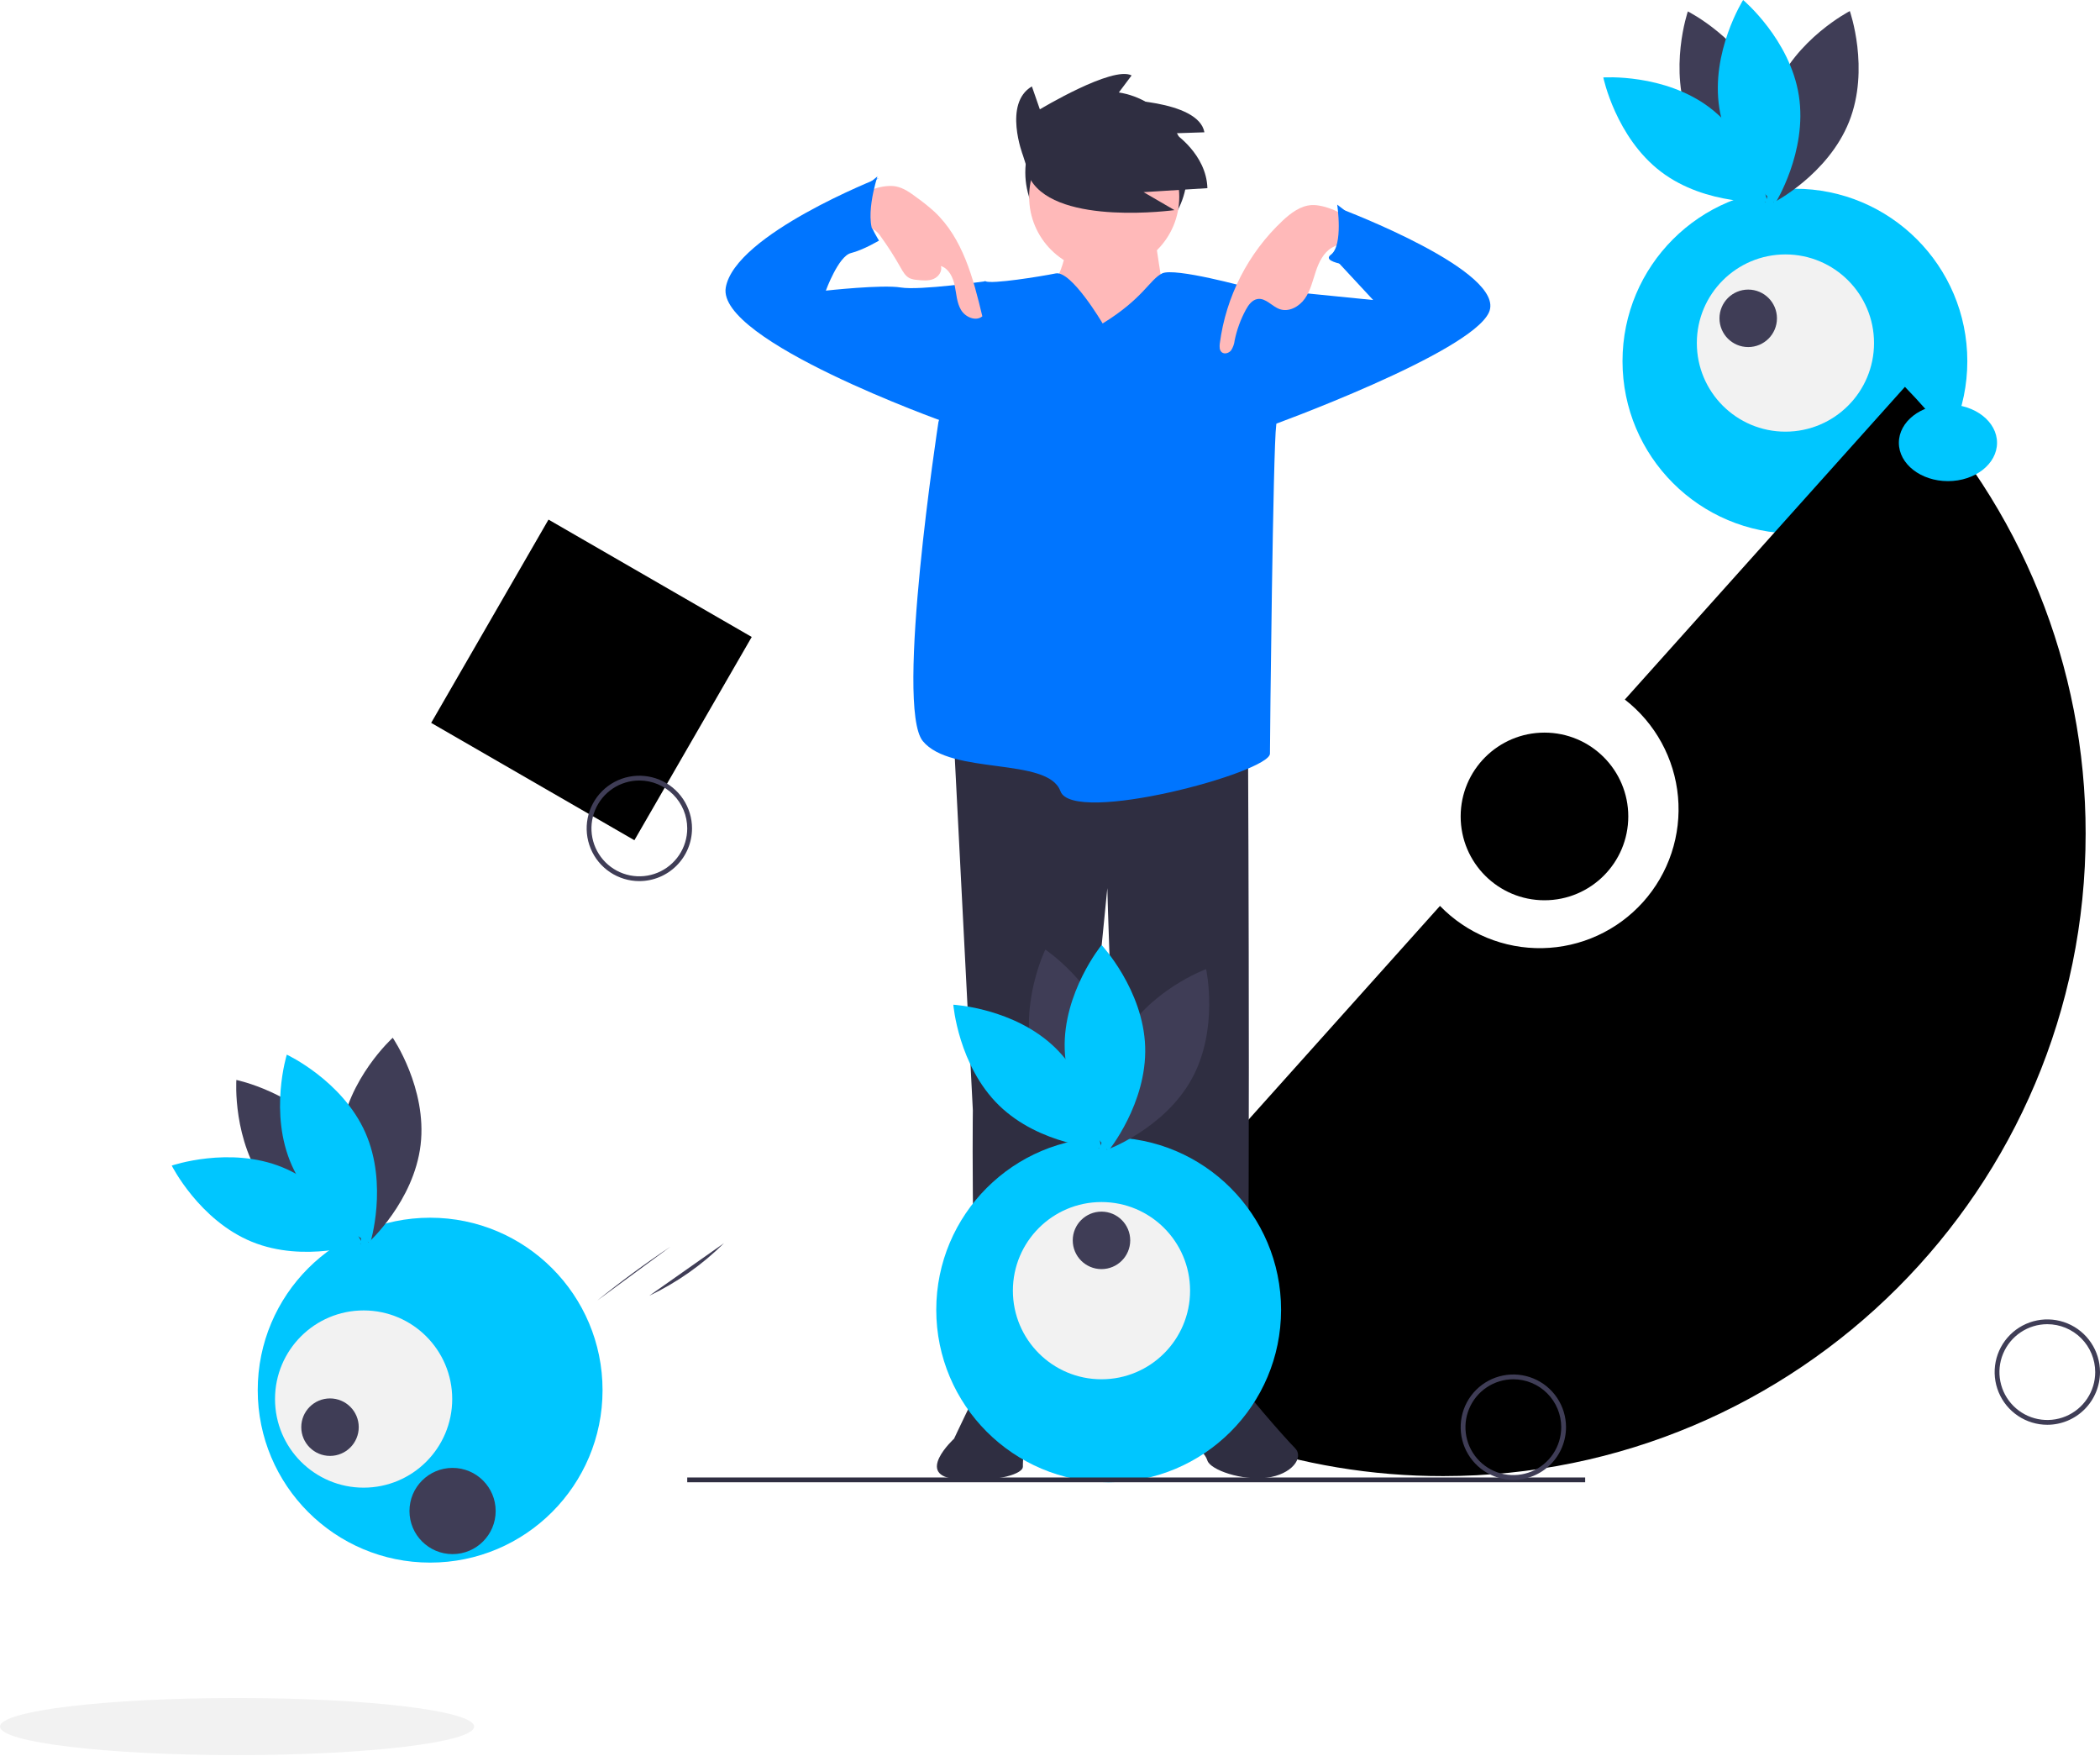 <svg width="877" height="733" viewBox="0 0 877 733" fill="none" xmlns="http://www.w3.org/2000/svg">
<g clip-path="url(#clip0)">
<path d="M313.935 265.946L229.065 216.946L180.065 301.817L264.935 350.817L313.935 265.946Z" fill="black"/>
<path d="M749.591 222.798C789.355 222.798 821.591 190.562 821.591 150.798C821.591 111.033 789.355 78.798 749.591 78.798C709.826 78.798 677.591 111.033 677.591 150.798C677.591 190.562 709.826 222.798 749.591 222.798Z" fill="#00C6FF"/>
<path d="M705.567 50.958C714.541 72.962 737.38 84.453 737.38 84.453C737.38 84.453 745.668 60.267 736.694 38.263C727.72 16.258 704.881 4.768 704.881 4.768C704.881 4.768 696.593 28.953 705.567 50.958Z" fill="#3F3D56"/>
<path d="M714.011 44.946C732.946 59.307 738.137 84.34 738.137 84.34C738.137 84.34 712.631 86.09 693.697 71.73C674.763 57.369 669.571 32.335 669.571 32.335C669.571 32.335 695.077 30.585 714.011 44.946Z" fill="#00C6FF"/>
<path d="M740.982 38.38C732.188 60.458 740.675 84.574 740.675 84.574C740.675 84.574 763.418 72.897 772.212 50.819C781.005 28.742 772.519 4.625 772.519 4.625C772.519 4.625 749.775 16.303 740.982 38.38Z" fill="#3F3D56"/>
<path d="M751.235 39.904C754.918 63.381 741.299 85.018 741.299 85.018C741.299 85.018 721.708 68.591 718.025 45.114C714.342 21.637 727.962 0 727.962 0C727.962 0 747.552 16.427 751.235 39.904Z" fill="#00C6FF"/>
<path d="M745.631 180.227C766.066 180.227 782.631 163.661 782.631 143.227C782.631 122.792 766.066 106.227 745.631 106.227C725.197 106.227 708.631 122.792 708.631 143.227C708.631 163.661 725.197 180.227 745.631 180.227Z" fill="#F2F2F2"/>
<path d="M730.089 144.908C736.717 144.908 742.089 139.536 742.089 132.908C742.089 126.281 736.717 120.908 730.089 120.908C723.462 120.908 718.089 126.281 718.089 132.908C718.089 139.536 723.462 144.908 730.089 144.908Z" fill="#3F3D56"/>
<path d="M855 594.882C850.649 594.882 846.395 593.592 842.777 591.174C839.16 588.757 836.34 585.321 834.675 581.301C833.01 577.281 832.574 572.857 833.423 568.59C834.272 564.322 836.367 560.402 839.444 557.325C842.52 554.249 846.44 552.153 850.708 551.305C854.976 550.456 859.399 550.891 863.419 552.557C867.439 554.222 870.875 557.041 873.292 560.659C875.71 564.277 877 568.531 877 572.882C876.993 578.715 874.673 584.307 870.549 588.431C866.425 592.555 860.833 594.875 855 594.882V594.882ZM855 552.882C851.044 552.882 847.178 554.055 843.889 556.252C840.6 558.45 838.036 561.574 836.522 565.228C835.009 568.883 834.613 572.904 835.384 576.784C836.156 580.663 838.061 584.227 840.858 587.024C843.655 589.821 847.219 591.726 851.098 592.498C854.978 593.269 858.999 592.873 862.654 591.359C866.308 589.846 869.432 587.282 871.629 583.993C873.827 580.704 875 576.837 875 572.882C874.994 567.579 872.885 562.496 869.136 558.746C865.386 554.997 860.303 552.888 855 552.882V552.882Z" fill="#3F3D56"/>
<path d="M267 367.882C262.649 367.882 258.395 366.592 254.777 364.174C251.16 361.757 248.34 358.321 246.675 354.301C245.01 350.281 244.574 345.857 245.423 341.59C246.272 337.322 248.367 333.402 251.444 330.326C254.52 327.249 258.44 325.153 262.708 324.305C266.976 323.456 271.399 323.891 275.419 325.556C279.439 327.222 282.875 330.041 285.292 333.659C287.71 337.277 289 341.531 289 345.882C288.993 351.715 286.673 357.307 282.549 361.431C278.425 365.555 272.833 367.875 267 367.882V367.882ZM267 325.882C263.044 325.882 259.178 327.055 255.889 329.252C252.6 331.45 250.036 334.574 248.522 338.228C247.009 341.883 246.613 345.904 247.384 349.784C248.156 353.663 250.061 357.227 252.858 360.024C255.655 362.821 259.219 364.726 263.098 365.498C266.978 366.269 270.999 365.873 274.654 364.359C278.308 362.846 281.432 360.282 283.629 356.993C285.827 353.704 287 349.837 287 345.882C286.994 340.579 284.885 335.496 281.136 331.746C277.386 327.997 272.303 325.888 267 325.882V325.882Z" fill="#3F3D56"/>
<path d="M795.538 161.519L678.561 292.079C684.85 296.958 690.068 303.081 693.888 310.064C697.708 317.048 700.05 324.744 700.767 332.672C701.484 340.6 700.561 348.59 698.055 356.146C695.55 363.702 691.515 370.661 686.203 376.589C680.891 382.518 674.416 387.29 667.179 390.607C659.943 393.924 652.101 395.716 644.143 395.871C636.184 396.025 628.278 394.54 620.918 391.507C613.559 388.473 606.902 383.957 601.364 378.239L438.421 560.102C485.4 596.614 543.225 616.394 602.724 616.305C750.889 616.305 871 496.193 871 348.029C871.09 278.405 844.017 211.492 795.538 161.519V161.519Z" fill="black"/>
<path d="M645 375.882C664.33 375.882 680 360.212 680 340.882C680 321.552 664.33 305.882 645 305.882C625.67 305.882 610 321.552 610 340.882C610 360.212 625.67 375.882 645 375.882Z" fill="black"/>
<path d="M461.966 105.751C480.623 105.751 495.747 90.627 495.747 71.97C495.747 53.314 480.623 38.19 461.966 38.19C443.31 38.19 428.186 53.314 428.186 71.97C428.186 90.627 443.31 105.751 461.966 105.751Z" fill="#2F2E41"/>
<path d="M398.442 310.731L406.279 463.546C406.279 463.546 404.972 573.259 412.809 574.566C420.646 575.872 435.013 585.014 438.931 578.484C442.85 571.953 462.441 370.812 462.441 370.812C462.441 370.812 467.666 579.79 483.339 581.096C499.012 582.402 517.298 574.566 519.91 575.872C522.522 577.178 521.216 314.65 521.216 314.65L398.442 310.731Z" fill="#2F2E41"/>
<path d="M421.952 573.259C421.952 573.259 412.809 573.259 410.197 577.177C407.585 581.096 398.442 600.687 398.442 600.687C398.442 600.687 381.462 616.279 399.748 617.585C418.033 618.891 427.176 615.055 427.176 612.442C427.176 609.83 427.176 603.3 431.095 601.993C435.013 600.687 438.931 594.157 438.931 591.545C438.931 588.932 435.013 571.953 421.952 573.259Z" fill="#2F2E41"/>
<path d="M492.482 574.566C492.482 574.566 485.951 600.688 492.482 601.994C499.012 603.3 502.931 605.912 504.237 609.831C505.543 613.749 518.604 618.28 529.053 616.973C539.502 615.667 544.726 608.525 540.808 604.606C536.89 600.688 517.298 578.484 515.992 574.566C514.686 570.647 492.482 574.566 492.482 574.566Z" fill="#2F2E41"/>
<path d="M446.768 96.53C446.768 96.53 444.156 116.121 438.931 118.734C433.707 121.346 441.544 135.713 441.544 135.713L465.054 139.631L485.951 122.652C485.951 122.652 482.033 97.836 482.033 96.53C482.033 95.224 446.768 96.53 446.768 96.53Z" fill="#FFB9B9"/>
<path d="M461.135 113.509C478.447 113.509 492.482 99.474 492.482 82.162C492.482 64.85 478.447 50.815 461.135 50.815C443.823 50.815 429.789 64.85 429.789 82.162C429.789 99.474 443.823 113.509 461.135 113.509Z" fill="#FFB9B9"/>
<path d="M460.482 135.06C460.482 135.06 447.421 112.856 440.891 114.162C434.36 115.468 414.115 118.734 411.503 117.428C408.891 116.122 391.911 176.203 391.911 176.203C391.911 176.203 373.626 295.059 385.381 309.426C397.136 323.793 437.625 315.956 442.85 330.323C448.074 344.691 530.359 322.487 530.359 314.65C530.359 306.813 531.665 186.651 532.971 177.509C534.277 168.366 521.216 120.04 521.216 120.04C521.216 120.04 490.523 111.55 485.298 114.162C480.074 116.775 477.462 124.611 460.482 135.06Z" fill="#0075FF"/>
<path d="M414.115 121.345L411.503 117.427C411.503 117.427 384.075 121.345 376.238 120.039C368.401 118.733 344.891 121.345 344.891 121.345C344.891 121.345 350.116 106.978 355.34 105.672C360.565 104.366 367.095 100.447 367.095 100.447C367.095 100.447 354.034 80.856 367.095 74.325C367.095 74.325 307.014 97.835 303.096 120.039C299.177 142.243 394.523 176.202 394.523 176.202L414.115 121.345Z" fill="#0075FF"/>
<path d="M510.767 122.652L521.216 120.039L573.461 125.264L556.481 106.978C556.481 106.978 566.93 93.917 560.4 87.387C560.4 87.387 629.623 113.509 621.787 130.488C613.95 147.468 531.665 177.508 527.747 178.814C523.828 180.121 510.767 122.652 510.767 122.652Z" fill="#0075FF"/>
<path d="M374.211 77.843C377.444 78.485 380.207 80.504 382.853 82.471C385.418 84.303 387.878 86.279 390.221 88.388C402.099 99.493 406.466 116.248 410.244 132.065C407.555 134.331 403.163 132.446 401.358 129.428C399.553 126.409 399.427 122.722 398.718 119.277C398.009 115.832 396.275 112.13 392.922 111.066C393.627 113.252 391.926 115.627 389.799 116.495C387.672 117.363 385.276 117.124 382.993 116.869C381.931 116.811 380.887 116.573 379.905 116.166C378.132 115.309 377.097 113.465 376.132 111.749C373.618 107.276 370.853 102.95 367.849 98.79C367.168 97.715 366.281 96.785 365.238 96.056C361.055 93.502 356.562 90.161 358.645 84.098C360.365 79.094 369.646 76.936 374.211 77.843Z" fill="#FFB9B9"/>
<path d="M547.867 85.616C543.166 85.85 539.113 88.91 535.671 92.12C521.265 105.646 511.989 123.744 509.421 143.338C509.254 144.651 509.201 146.198 510.207 147.059C511.338 148.028 513.203 147.454 514.132 146.291C514.947 145.038 515.456 143.612 515.62 142.126C516.533 137.685 518.091 133.401 520.244 129.41C521.349 127.363 522.883 125.208 525.18 124.846C528.601 124.306 531.159 127.93 534.427 129.077C538.284 130.431 542.604 128.006 544.949 124.658C547.294 121.31 548.21 117.205 549.502 113.327C550.793 109.45 552.708 105.473 556.233 103.405C559.987 101.202 568.628 99.672 564.963 93.491C562.301 89 552.785 85.371 547.867 85.616Z" fill="#FFB9B9"/>
<path d="M427.184 64.817C427.184 64.817 418.854 43.159 430.933 36.079L434.265 45.658C434.265 45.658 464.669 27.333 472.582 31.498L465.085 41.493C465.085 41.493 500.487 41.493 502.986 55.238L490.491 55.654C490.491 55.654 503.819 64.401 504.235 78.561L477.58 80.227L490.491 87.724C490.491 87.724 442.178 94.388 430.516 75.229L427.184 64.817Z" fill="#2F2E41"/>
<path d="M346.851 89.346L366.442 73.673C366.442 73.673 359.912 93.264 366.442 99.795L341.626 105.019L346.851 89.346Z" fill="#0075FF"/>
<path d="M575.42 98.489L558.44 85.428C558.44 85.428 561.053 102.407 555.828 106.325C550.604 110.244 570.195 111.55 570.195 111.55L575.42 98.489Z" fill="#0075FF"/>
<path d="M179.634 652.425C219.399 652.425 251.634 620.189 251.634 580.425C251.634 540.66 219.399 508.425 179.634 508.425C139.87 508.425 107.634 540.66 107.634 580.425C107.634 620.189 139.87 652.425 179.634 652.425Z" fill="#00C6FF"/>
<path d="M111.307 495.351C125.662 514.289 150.695 519.488 150.695 519.488C150.695 519.488 152.452 493.982 138.097 475.044C123.741 456.105 98.709 450.906 98.709 450.906C98.709 450.906 96.951 476.412 111.307 495.351Z" fill="#3F3D56"/>
<path d="M117.911 487.361C139.913 496.341 151.397 519.183 151.397 519.183C151.397 519.183 127.209 527.465 105.207 518.484C83.205 509.504 71.721 486.662 71.721 486.662C71.721 486.662 95.909 478.38 117.911 487.361Z" fill="#00C6FF"/>
<path d="M142.269 474.049C139.479 497.649 153.909 518.754 153.909 518.754C153.909 518.754 172.863 501.596 175.653 477.996C178.443 454.396 164.013 433.291 164.013 433.291C164.013 433.291 145.059 450.449 142.269 474.049Z" fill="#3F3D56"/>
<path d="M152.568 472.872C162.192 494.6 154.626 519.021 154.626 519.021C154.626 519.021 131.456 508.214 121.832 486.486C112.208 464.758 119.774 440.337 119.774 440.337C119.774 440.337 142.944 451.144 152.568 472.872Z" fill="#00C6FF"/>
<path d="M151.853 621.134C172.288 621.134 188.853 604.568 188.853 584.134C188.853 563.699 172.288 547.134 151.853 547.134C131.418 547.134 114.853 563.699 114.853 584.134C114.853 604.568 131.418 621.134 151.853 621.134Z" fill="#F2F2F2"/>
<path d="M137.817 607.875C144.444 607.875 149.817 602.502 149.817 595.875C149.817 589.248 144.444 583.875 137.817 583.875C131.189 583.875 125.817 589.248 125.817 595.875C125.817 602.502 131.189 607.875 137.817 607.875Z" fill="#3F3D56"/>
<path d="M463 618.882C502.765 618.882 535 586.646 535 546.882C535 507.117 502.765 474.882 463 474.882C423.235 474.882 391 507.117 391 546.882C391 586.646 423.235 618.882 463 618.882Z" fill="#00C6FF"/>
<path d="M431.564 442.393C437.769 465.333 459.025 479.54 459.025 479.54C459.025 479.54 470.219 456.554 464.014 433.615C457.808 410.675 436.552 396.468 436.552 396.468C436.552 396.468 425.358 419.453 431.564 442.393Z" fill="#3F3D56"/>
<path d="M440.682 437.462C457.711 454.039 459.79 479.521 459.79 479.521C459.79 479.521 434.262 478.127 417.234 461.55C400.205 444.974 398.125 419.492 398.125 419.492C398.125 419.492 423.654 420.886 440.682 437.462Z" fill="#00C6FF"/>
<path d="M468.254 434.257C456.818 455.088 462.28 480.064 462.28 480.064C462.28 480.064 486.285 471.266 497.722 450.435C509.159 429.604 503.696 404.628 503.696 404.628C503.696 404.628 479.691 413.426 468.254 434.257Z" fill="#3F3D56"/>
<path d="M478.243 437.028C479.017 460.78 462.844 480.582 462.844 480.582C462.844 480.582 445.418 461.874 444.645 438.123C443.871 414.371 460.043 394.569 460.043 394.569C460.043 394.569 477.47 413.277 478.243 437.028Z" fill="#00C6FF"/>
<path d="M460 575.882C480.435 575.882 497 559.316 497 538.882C497 518.447 480.435 501.882 460 501.882C439.565 501.882 423 518.447 423 538.882C423 559.316 439.565 575.882 460 575.882Z" fill="#F2F2F2"/>
<path d="M460 529.882C466.627 529.882 472 524.509 472 517.882C472 511.254 466.627 505.882 460 505.882C453.373 505.882 448 511.254 448 517.882C448 524.509 453.373 529.882 460 529.882Z" fill="#3F3D56"/>
<path d="M662 616.882H287V618.882H662V616.882Z" fill="#2F2E41"/>
<path d="M813.5 200.882C824.822 200.882 834 193.718 834 184.882C834 176.045 824.822 168.882 813.5 168.882C802.178 168.882 793 176.045 793 184.882C793 193.718 802.178 200.882 813.5 200.882Z" fill="#00C6FF"/>
<path d="M247.139 522.914L279.927 496.656Z" fill="#3F3D56"/>
<path d="M249.237 543.149C259.146 535.141 269.404 527.593 280.011 520.505Z" fill="#3F3D56"/>
<path d="M271.107 541.018C282.688 535.511 293.254 528.084 302.357 519.052Z" fill="#3F3D56"/>
<path d="M189 648.882C198.941 648.882 207 640.823 207 630.882C207 620.941 198.941 612.882 189 612.882C179.059 612.882 171 620.941 171 630.882C171 640.823 179.059 648.882 189 648.882Z" fill="#3F3D56"/>
<path d="M99 732.81C153.676 732.81 198 727.469 198 720.882C198 714.294 153.676 708.954 99 708.954C44.324 708.954 0 714.294 0 720.882C0 727.469 44.324 732.81 99 732.81Z" fill="#F2F2F2"/>
<path d="M632 617.882C627.649 617.882 623.395 616.592 619.777 614.174C616.16 611.757 613.34 608.321 611.675 604.301C610.01 600.281 609.574 595.857 610.423 591.59C611.272 587.322 613.367 583.402 616.444 580.325C619.52 577.249 623.44 575.153 627.708 574.305C631.976 573.456 636.399 573.891 640.419 575.557C644.439 577.222 647.875 580.041 650.292 583.659C652.71 587.277 654 591.531 654 595.882C653.993 601.715 651.673 607.307 647.549 611.431C643.425 615.555 637.833 617.875 632 617.882V617.882ZM632 575.882C628.044 575.882 624.178 577.055 620.889 579.252C617.6 581.45 615.036 584.574 613.522 588.228C612.009 591.883 611.613 595.904 612.384 599.784C613.156 603.663 615.061 607.227 617.858 610.024C620.655 612.821 624.219 614.726 628.098 615.498C631.978 616.269 635.999 615.873 639.654 614.359C643.308 612.846 646.432 610.282 648.629 606.993C650.827 603.704 652 599.837 652 595.882C651.994 590.579 649.885 585.496 646.136 581.746C642.386 577.997 637.303 575.888 632 575.882V575.882Z" fill="#3F3D56"/>
</g>
<defs>
<clipPath id="clip0">
<rect width="877" height="732.809" fill="white"/>
</clipPath>
</defs>
</svg>
